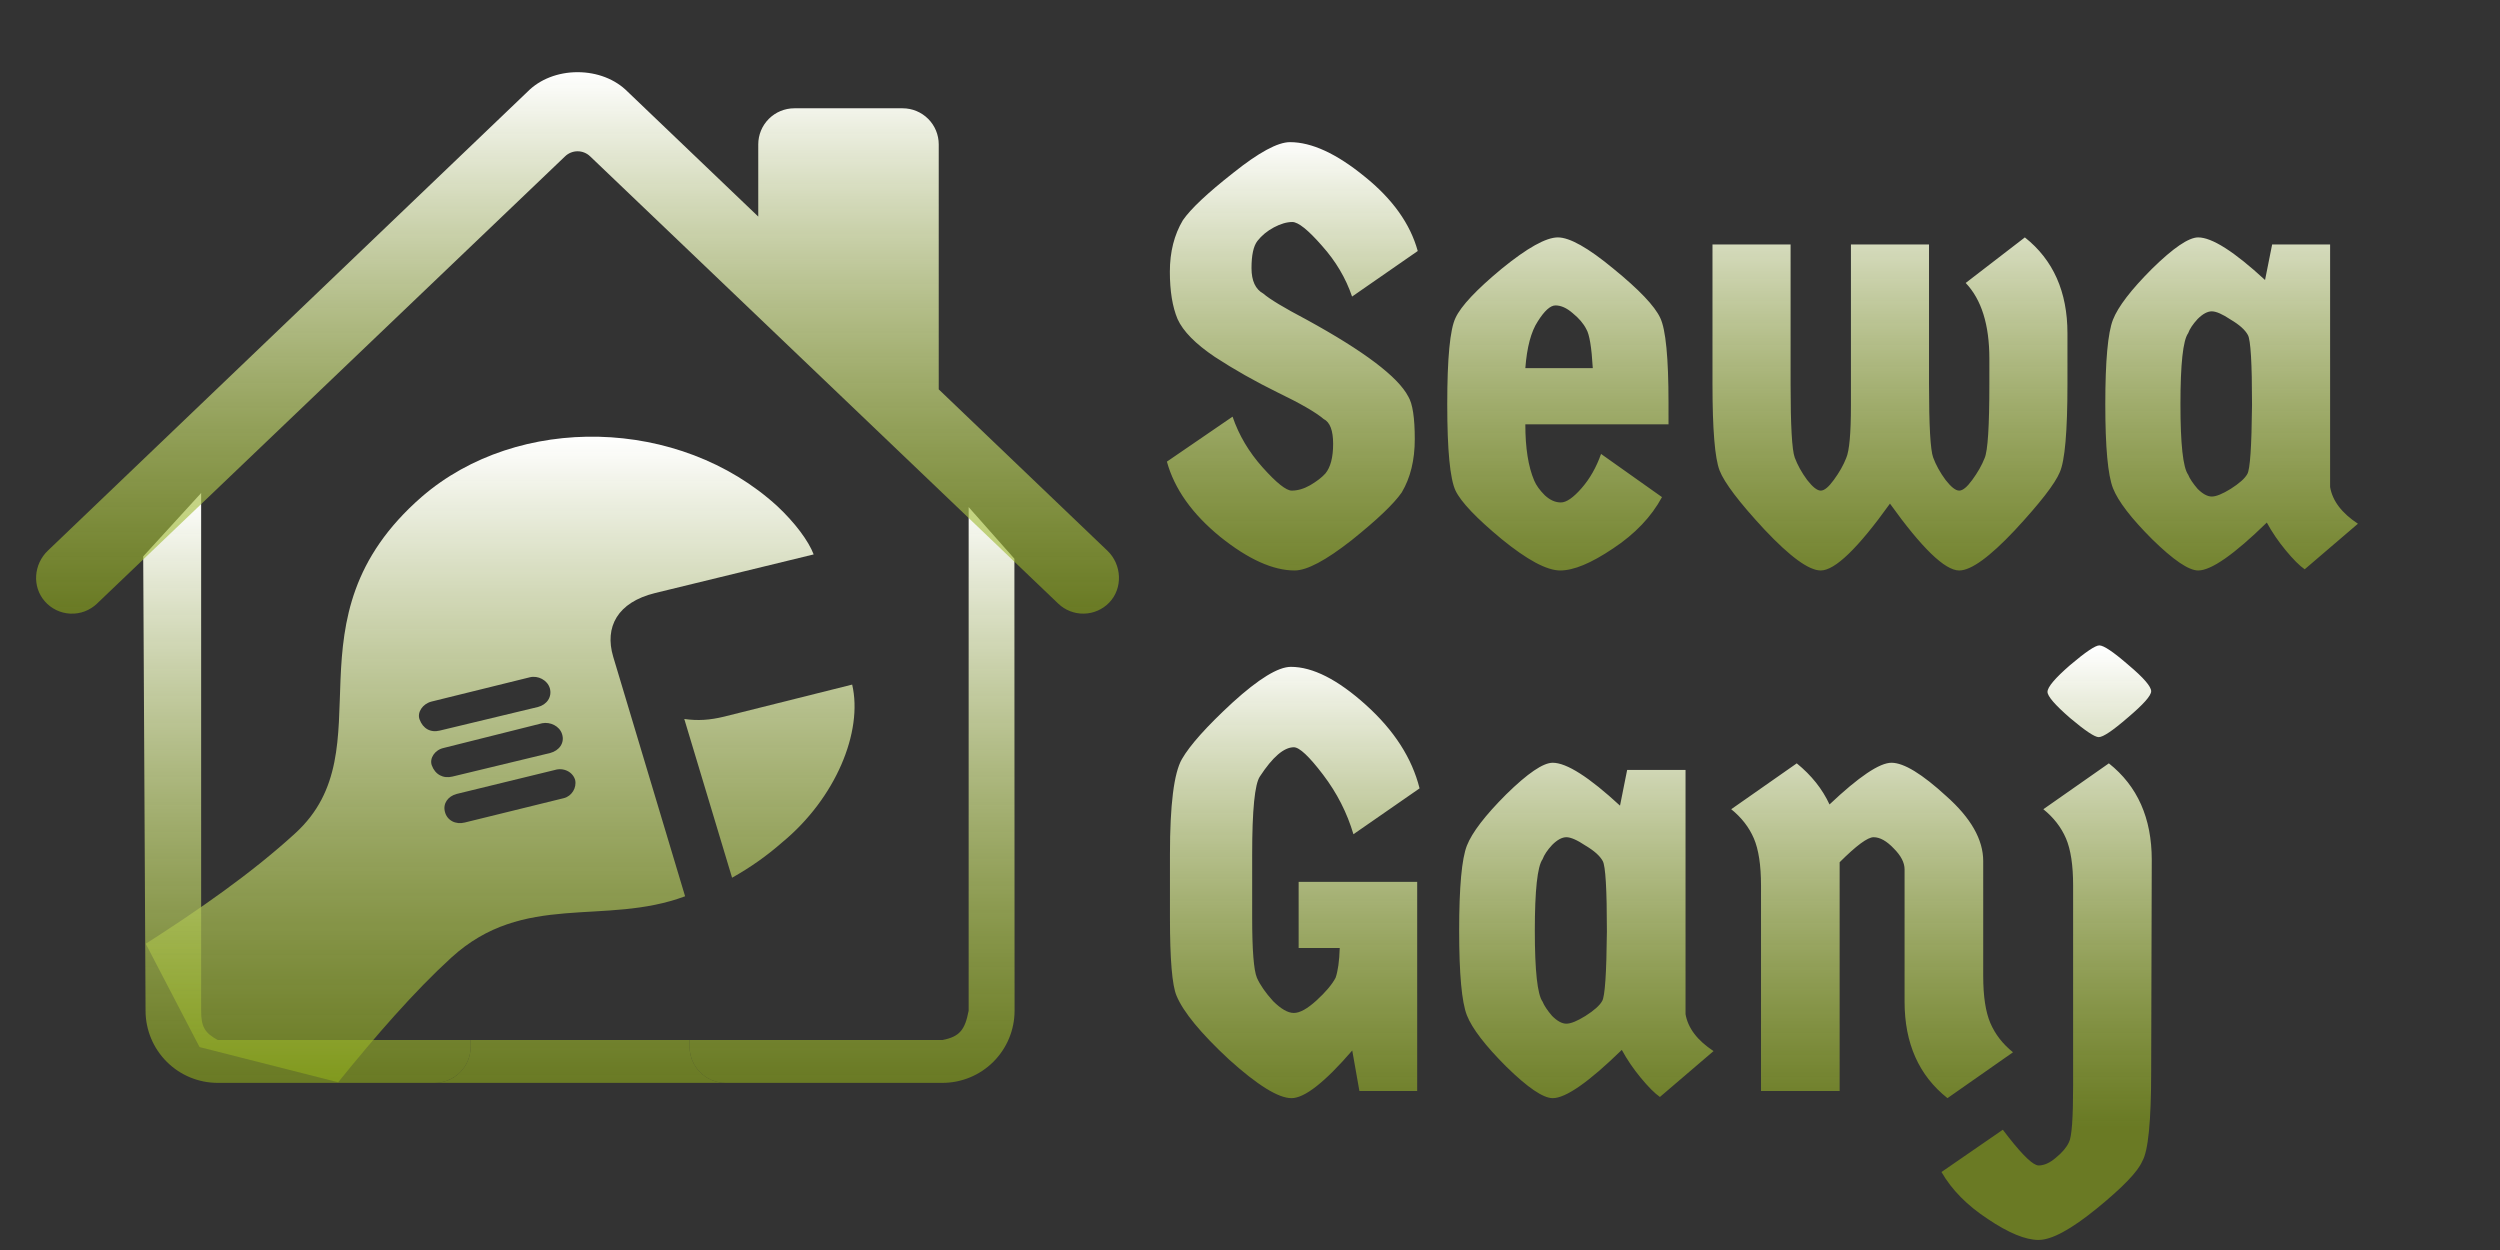 <svg width="158" height="79" viewBox="0 0 158 79" fill="none" xmlns="http://www.w3.org/2000/svg">
<rect x="0" y="0" width="158" height="79" fill="#333333" stroke="none"/>
<path d="M29.076 67.769C28.649 68.197 28.068 68.438 27.463 68.438L45.862 68.438C45.257 68.438 44.677 68.197 44.249 67.769C43.822 67.341 43.581 66.761 43.581 66.156V65.73L29.745 65.73V66.156C29.745 66.761 29.504 67.342 29.076 67.769Z" fill="url(#paint0_linear_119_15)"/>
<path d="M43.581 66.156C43.581 66.761 43.822 67.341 44.249 67.769C44.677 68.197 45.257 68.438 45.862 68.438H59.559C60.769 68.438 61.929 67.957 62.785 67.101C63.64 66.246 64.121 65.085 64.121 63.875L64.11 35.313L61.219 32.049V63.875C60.99 65.058 60.675 65.518 59.559 65.73H47.717H43.581V66.156Z" fill="url(#paint1_linear_119_15)"/>
<path d="M9.051 35.165L9.199 63.875C9.199 65.085 9.68 66.246 10.536 67.101C11.391 67.957 12.552 68.438 13.762 68.438H27.463C28.068 68.438 28.649 68.197 29.076 67.769C29.504 67.342 29.745 66.761 29.745 66.156V65.73H25.609H13.762C12.982 65.301 12.706 64.932 12.712 63.875V31.159L9.051 35.165Z" fill="url(#paint2_linear_119_15)"/>
<path d="M69.993 34.81L59.328 24.608V9.125C59.328 8.52 59.088 7.94 58.66 7.512C58.232 7.084 57.652 6.844 57.047 6.844H50.203C49.598 6.844 49.018 7.084 48.59 7.512C48.162 7.94 47.922 8.52 47.922 9.125V13.688L39.664 5.792C38.891 5.01 37.742 4.562 36.5 4.562C35.263 4.562 34.116 5.01 33.343 5.793L3.017 34.808C2.13 35.663 2.019 37.07 2.826 37.997C3.029 38.231 3.277 38.421 3.555 38.556C3.834 38.691 4.137 38.768 4.446 38.782C4.755 38.796 5.064 38.748 5.354 38.639C5.643 38.529 5.908 38.363 6.131 38.148L35.716 9.878C35.928 9.675 36.211 9.561 36.504 9.561C36.798 9.561 37.081 9.675 37.293 9.878L66.881 38.148C67.316 38.566 67.9 38.794 68.504 38.782C69.108 38.771 69.682 38.52 70.101 38.086C70.977 37.179 70.904 35.682 69.993 34.81Z" fill="url(#paint3_linear_119_15)"/>
<path fill-rule="evenodd" clip-rule="evenodd" d="M28.519 60.525C33.116 56.326 38.194 58.548 43.298 56.645L38.755 41.508C38.194 39.628 39.022 38.066 41.401 37.48L51.423 35.039C51.102 34.184 50.221 33.013 49.124 31.988C42.951 26.348 32.741 26.13 26.649 31.403C17.776 39.142 24.511 47.319 18.658 52.665C15.839 55.239 12.529 57.523 9.212 59.646L12.612 66.175L21.371 68.4C23.74 65.469 26.189 62.653 28.519 60.525ZM26.515 45.463C26.729 46.05 27.21 46.318 27.797 46.172L33.999 44.682C34.56 44.536 34.907 44.048 34.747 43.487C34.586 42.974 33.999 42.681 33.491 42.803L27.264 44.341C26.703 44.487 26.355 45.025 26.515 45.463ZM27.289 48.37C27.503 48.955 28.01 49.224 28.599 49.078L34.772 47.589C35.334 47.443 35.707 46.954 35.521 46.392C35.36 45.88 34.772 45.611 34.265 45.709L28.038 47.271C27.476 47.394 27.129 47.93 27.289 48.37ZM28.117 51.299C28.251 51.861 28.812 52.129 29.374 51.983L35.627 50.445C36.135 50.323 36.457 49.785 36.35 49.298C36.316 49.176 36.255 49.063 36.171 48.964C36.087 48.865 35.981 48.783 35.86 48.723C35.74 48.664 35.607 48.628 35.47 48.617C35.333 48.607 35.196 48.622 35.066 48.663L28.866 50.176C28.305 50.323 27.984 50.787 28.117 51.299Z" fill="url(#paint4_linear_119_15)"/>
<path fill-rule="evenodd" clip-rule="evenodd" d="M49.447 53.226C48.479 54.078 47.413 54.831 46.267 55.472L43.246 45.439C44.102 45.561 44.851 45.512 45.758 45.293L53.857 43.266C54.552 46.245 52.814 50.444 49.447 53.226Z" fill="url(#paint5_linear_119_15)"/>
<path d="M89.003 25.062C89.277 25.51 89.414 26.408 89.414 27.754C89.414 29.075 89.14 30.197 88.592 31.119C88.093 31.842 87.034 32.851 85.414 34.148C83.793 35.419 82.597 36.054 81.824 36.054C80.453 36.054 78.883 35.344 77.113 33.923C75.343 32.477 74.221 30.895 73.748 29.175L77.898 26.333C78.297 27.505 78.933 28.576 79.805 29.549C80.677 30.521 81.288 31.007 81.637 31.007C82.011 31.007 82.397 30.895 82.796 30.67C83.22 30.421 83.544 30.172 83.768 29.922C84.092 29.523 84.254 28.9 84.254 28.053C84.254 27.205 84.055 26.682 83.656 26.483C83.158 26.059 82.186 25.498 80.74 24.8C79.319 24.102 77.998 23.354 76.776 22.556C75.555 21.734 74.77 20.936 74.421 20.163C74.097 19.391 73.935 18.394 73.935 17.172C73.935 15.926 74.209 14.842 74.757 13.919C75.256 13.197 76.315 12.199 77.936 10.928C79.556 9.632 80.752 8.984 81.525 8.984C82.896 8.984 84.466 9.707 86.236 11.152C88.006 12.573 89.128 14.144 89.601 15.864L85.451 18.743C85.052 17.571 84.416 16.499 83.544 15.527C82.672 14.53 82.048 14.031 81.674 14.031C81.326 14.031 80.939 14.144 80.515 14.368C80.092 14.592 79.743 14.879 79.469 15.228C79.219 15.552 79.095 16.125 79.095 16.948C79.095 17.746 79.344 18.282 79.842 18.556C80.241 18.905 81.151 19.453 82.572 20.201C86.211 22.195 88.355 23.815 89.003 25.062ZM105.45 25.473V26.819H96.401C96.401 28.315 96.588 29.499 96.962 30.371C97.087 30.67 97.311 30.982 97.635 31.306C97.959 31.605 98.296 31.755 98.645 31.755C98.994 31.755 99.43 31.455 99.953 30.857C100.477 30.259 100.888 29.536 101.187 28.689L105.038 31.418C104.365 32.664 103.331 33.749 101.935 34.671C100.564 35.593 99.455 36.054 98.607 36.054C97.76 36.054 96.526 35.394 94.906 34.073C93.31 32.752 92.338 31.73 91.989 31.007C91.64 30.259 91.466 28.439 91.466 25.548C91.466 22.631 91.64 20.812 91.989 20.089C92.338 19.341 93.31 18.306 94.906 16.985C96.526 15.664 97.71 15.004 98.458 15.004C99.206 15.004 100.377 15.664 101.972 16.985C103.593 18.306 104.577 19.341 104.926 20.089C105.275 20.812 105.45 22.606 105.45 25.473ZM100.253 20.799C100.078 20.45 99.791 20.114 99.392 19.79C99.019 19.466 98.657 19.303 98.308 19.303C97.984 19.303 97.61 19.64 97.186 20.313C96.763 20.961 96.501 21.946 96.401 23.267H100.664C100.589 21.946 100.452 21.123 100.253 20.799ZM130.663 21.061V24.276C130.663 27.268 130.501 29.125 130.177 29.848C129.878 30.57 128.931 31.792 127.336 33.512C125.74 35.207 124.569 36.054 123.821 36.054C122.924 36.054 121.465 34.646 119.446 31.829C117.427 34.646 115.969 36.054 115.072 36.054C114.324 36.054 113.14 35.194 111.52 33.474C109.924 31.755 108.977 30.508 108.678 29.735C108.379 28.963 108.229 27.143 108.229 24.276V15.452H113.165V24.276C113.165 26.894 113.252 28.439 113.426 28.913C113.601 29.386 113.863 29.86 114.212 30.334C114.561 30.782 114.847 31.007 115.072 31.007C115.296 31.007 115.57 30.782 115.894 30.334C116.243 29.86 116.505 29.399 116.679 28.95C116.879 28.502 116.979 27.392 116.979 25.622V15.452H121.914V24.276C121.914 26.894 122.001 28.439 122.176 28.913C122.35 29.386 122.612 29.86 122.961 30.334C123.31 30.782 123.597 31.007 123.821 31.007C124.045 31.007 124.319 30.782 124.644 30.334C124.993 29.86 125.254 29.399 125.429 28.95C125.628 28.502 125.728 26.944 125.728 24.276V22.669C125.728 20.525 125.229 18.93 124.232 17.883L127.971 15.004C129.766 16.424 130.663 18.444 130.663 21.061ZM147.263 15.452V30.782C147.413 31.655 147.999 32.428 149.021 33.1L145.656 35.98C145.332 35.755 144.933 35.356 144.459 34.783C143.986 34.21 143.587 33.624 143.263 33.026C141.194 35.045 139.748 36.054 138.925 36.054C138.327 36.054 137.355 35.394 136.009 34.073C134.688 32.752 133.865 31.68 133.541 30.857C133.217 30.035 133.055 28.265 133.055 25.548C133.055 22.806 133.217 21.023 133.541 20.201C133.865 19.378 134.688 18.306 136.009 16.985C137.355 15.664 138.327 15.004 138.925 15.004C139.798 15.004 141.206 15.901 143.151 17.696L143.599 15.452H147.263ZM142.066 21.173C141.892 20.849 141.53 20.525 140.982 20.201C140.458 19.852 140.06 19.677 139.785 19.677C139.511 19.677 139.212 19.84 138.888 20.163C138.589 20.488 138.39 20.787 138.29 21.061C137.966 21.51 137.804 23.005 137.804 25.548C137.804 28.065 137.966 29.549 138.29 29.997C138.39 30.246 138.589 30.546 138.888 30.895C139.212 31.219 139.511 31.381 139.785 31.381C140.06 31.381 140.458 31.219 140.982 30.895C141.53 30.546 141.879 30.234 142.029 29.96C142.203 29.686 142.303 28.227 142.328 25.585C142.328 22.943 142.241 21.472 142.066 21.173Z" fill="url(#paint6_linear_119_15)"/>
<path d="M79.137 54.004V57.995C79.137 60.053 79.237 61.321 79.438 61.798C79.639 62.249 79.978 62.739 80.455 63.266C80.957 63.768 81.396 64.019 81.772 64.019C82.149 64.019 82.626 63.755 83.203 63.228C83.78 62.701 84.182 62.224 84.408 61.798C84.558 61.371 84.646 60.744 84.671 59.915H82.074V55.736H89.566V68.951H85.914L85.462 66.391C83.73 68.399 82.45 69.403 81.622 69.403C80.793 69.403 79.476 68.587 77.669 66.956C75.886 65.299 74.782 63.956 74.355 62.927C74.079 62.275 73.941 60.631 73.941 57.995V54.004C73.941 50.867 74.192 48.859 74.694 47.98C75.196 47.102 76.263 45.91 77.894 44.404C79.551 42.898 80.781 42.145 81.584 42.145C82.965 42.145 84.546 42.948 86.328 44.554C88.11 46.16 89.24 47.917 89.717 49.825L85.537 52.724C85.136 51.369 84.496 50.114 83.617 48.959C82.739 47.804 82.124 47.227 81.772 47.227C81.145 47.227 80.43 47.842 79.626 49.072C79.3 49.549 79.137 51.193 79.137 54.004ZM106.526 48.658V64.094C106.677 64.973 107.267 65.751 108.296 66.429L104.907 69.328C104.581 69.102 104.179 68.7 103.702 68.123C103.225 67.546 102.824 66.956 102.498 66.353C100.414 68.386 98.958 69.403 98.13 69.403C97.528 69.403 96.549 68.738 95.193 67.408C93.863 66.077 93.035 64.998 92.709 64.17C92.382 63.341 92.219 61.559 92.219 58.823C92.219 56.062 92.382 54.268 92.709 53.44C93.035 52.611 93.863 51.532 95.193 50.202C96.549 48.871 97.528 48.206 98.13 48.206C99.009 48.206 100.427 49.11 102.385 50.917L102.836 48.658H106.526ZM101.293 54.418C101.117 54.092 100.753 53.766 100.201 53.44C99.674 53.088 99.272 52.912 98.996 52.912C98.72 52.912 98.419 53.075 98.093 53.402C97.791 53.728 97.591 54.029 97.49 54.305C97.164 54.757 97.001 56.263 97.001 58.823C97.001 61.358 97.164 62.852 97.49 63.304C97.591 63.555 97.791 63.856 98.093 64.207C98.419 64.534 98.72 64.697 98.996 64.697C99.272 64.697 99.674 64.534 100.201 64.207C100.753 63.856 101.104 63.542 101.255 63.266C101.431 62.99 101.531 61.522 101.556 58.861C101.556 56.2 101.468 54.72 101.293 54.418ZM116.265 68.951H111.296V55.962C111.296 54.682 111.145 53.691 110.844 52.988C110.543 52.285 110.066 51.67 109.413 51.143L113.555 48.244C114.483 48.997 115.173 49.863 115.625 50.842C117.483 49.085 118.788 48.206 119.541 48.206C120.319 48.206 121.474 48.909 123.005 50.315C124.561 51.695 125.339 53.063 125.339 54.418V61.685C125.339 62.965 125.49 63.956 125.791 64.659C126.092 65.362 126.569 65.977 127.221 66.504L123.08 69.403C121.273 67.972 120.369 65.939 120.369 63.304V54.946C120.369 54.519 120.143 54.08 119.691 53.628C119.24 53.151 118.813 52.912 118.411 52.912C118.035 52.912 117.32 53.44 116.265 54.494V68.951ZM135.991 54.343C135.991 54.343 135.979 58.798 135.954 67.709C135.954 70.871 135.765 72.766 135.389 73.394C135.113 74.046 134.159 75.038 132.527 76.368C130.896 77.699 129.666 78.364 128.838 78.364C128.009 78.364 126.943 77.924 125.638 77.046C124.332 76.193 123.353 75.201 122.701 74.072L126.579 71.398L126.955 71.888C127.884 73.068 128.511 73.657 128.838 73.657C129.189 73.657 129.553 73.494 129.93 73.168C130.331 72.842 130.607 72.515 130.758 72.189C130.934 71.863 131.021 70.683 131.021 68.65V55.962C131.021 54.682 130.871 53.691 130.57 52.988C130.268 52.285 129.792 51.67 129.139 51.143L133.28 48.244C135.088 49.675 135.991 51.708 135.991 54.343ZM132.678 40.789C132.954 40.789 133.569 41.203 134.523 42.032C135.477 42.835 135.954 43.387 135.954 43.688C135.954 43.964 135.464 44.516 134.485 45.345C133.531 46.173 132.916 46.587 132.64 46.587C132.389 46.587 131.787 46.186 130.833 45.382C129.879 44.554 129.402 44.002 129.402 43.726C129.402 43.425 129.879 42.86 130.833 42.032C131.812 41.203 132.427 40.789 132.678 40.789Z" fill="url(#paint7_linear_119_15)"/>
<defs>
<linearGradient id="paint0_linear_119_15" x1="36.586" y1="31.159" x2="36.586" y2="68.438" gradientUnits="userSpaceOnUse">
<stop stop-color="white"/>
<stop offset="1" stop-color="#92AF19" stop-opacity="0.573"/>
</linearGradient>
<linearGradient id="paint1_linear_119_15" x1="36.586" y1="31.159" x2="36.586" y2="68.438" gradientUnits="userSpaceOnUse">
<stop stop-color="white"/>
<stop offset="1" stop-color="#92AF19" stop-opacity="0.573"/>
</linearGradient>
<linearGradient id="paint2_linear_119_15" x1="36.586" y1="31.159" x2="36.586" y2="68.438" gradientUnits="userSpaceOnUse">
<stop stop-color="white"/>
<stop offset="1" stop-color="#92AF19" stop-opacity="0.573"/>
</linearGradient>
<linearGradient id="paint3_linear_119_15" x1="36.5" y1="4.562" x2="36.5" y2="38.785" gradientUnits="userSpaceOnUse">
<stop stop-color="white"/>
<stop offset="1" stop-color="#92AF19" stop-opacity="0.573"/>
</linearGradient>
<linearGradient id="paint4_linear_119_15" x1="31.61" y1="27.598" x2="31.61" y2="68.4" gradientUnits="userSpaceOnUse">
<stop stop-color="white"/>
<stop offset="1" stop-color="#92AF19" stop-opacity="0.573"/>
</linearGradient>
<linearGradient id="paint5_linear_119_15" x1="31.61" y1="27.598" x2="31.61" y2="68.4" gradientUnits="userSpaceOnUse">
<stop stop-color="white"/>
<stop offset="1" stop-color="#92AF19" stop-opacity="0.573"/>
</linearGradient>
<linearGradient id="paint6_linear_119_15" x1="112.171" y1="8.606" x2="112.171" y2="38.874" gradientUnits="userSpaceOnUse">
<stop stop-color="white"/>
<stop offset="1" stop-color="#92AF19" stop-opacity="0.573"/>
</linearGradient>
<linearGradient id="paint7_linear_119_15" x1="115.435" y1="40.951" x2="115.435" y2="71.219" gradientUnits="userSpaceOnUse">
<stop stop-color="white"/>
<stop offset="1" stop-color="#92AF19" stop-opacity="0.573"/>
</linearGradient>
</defs>
</svg>
